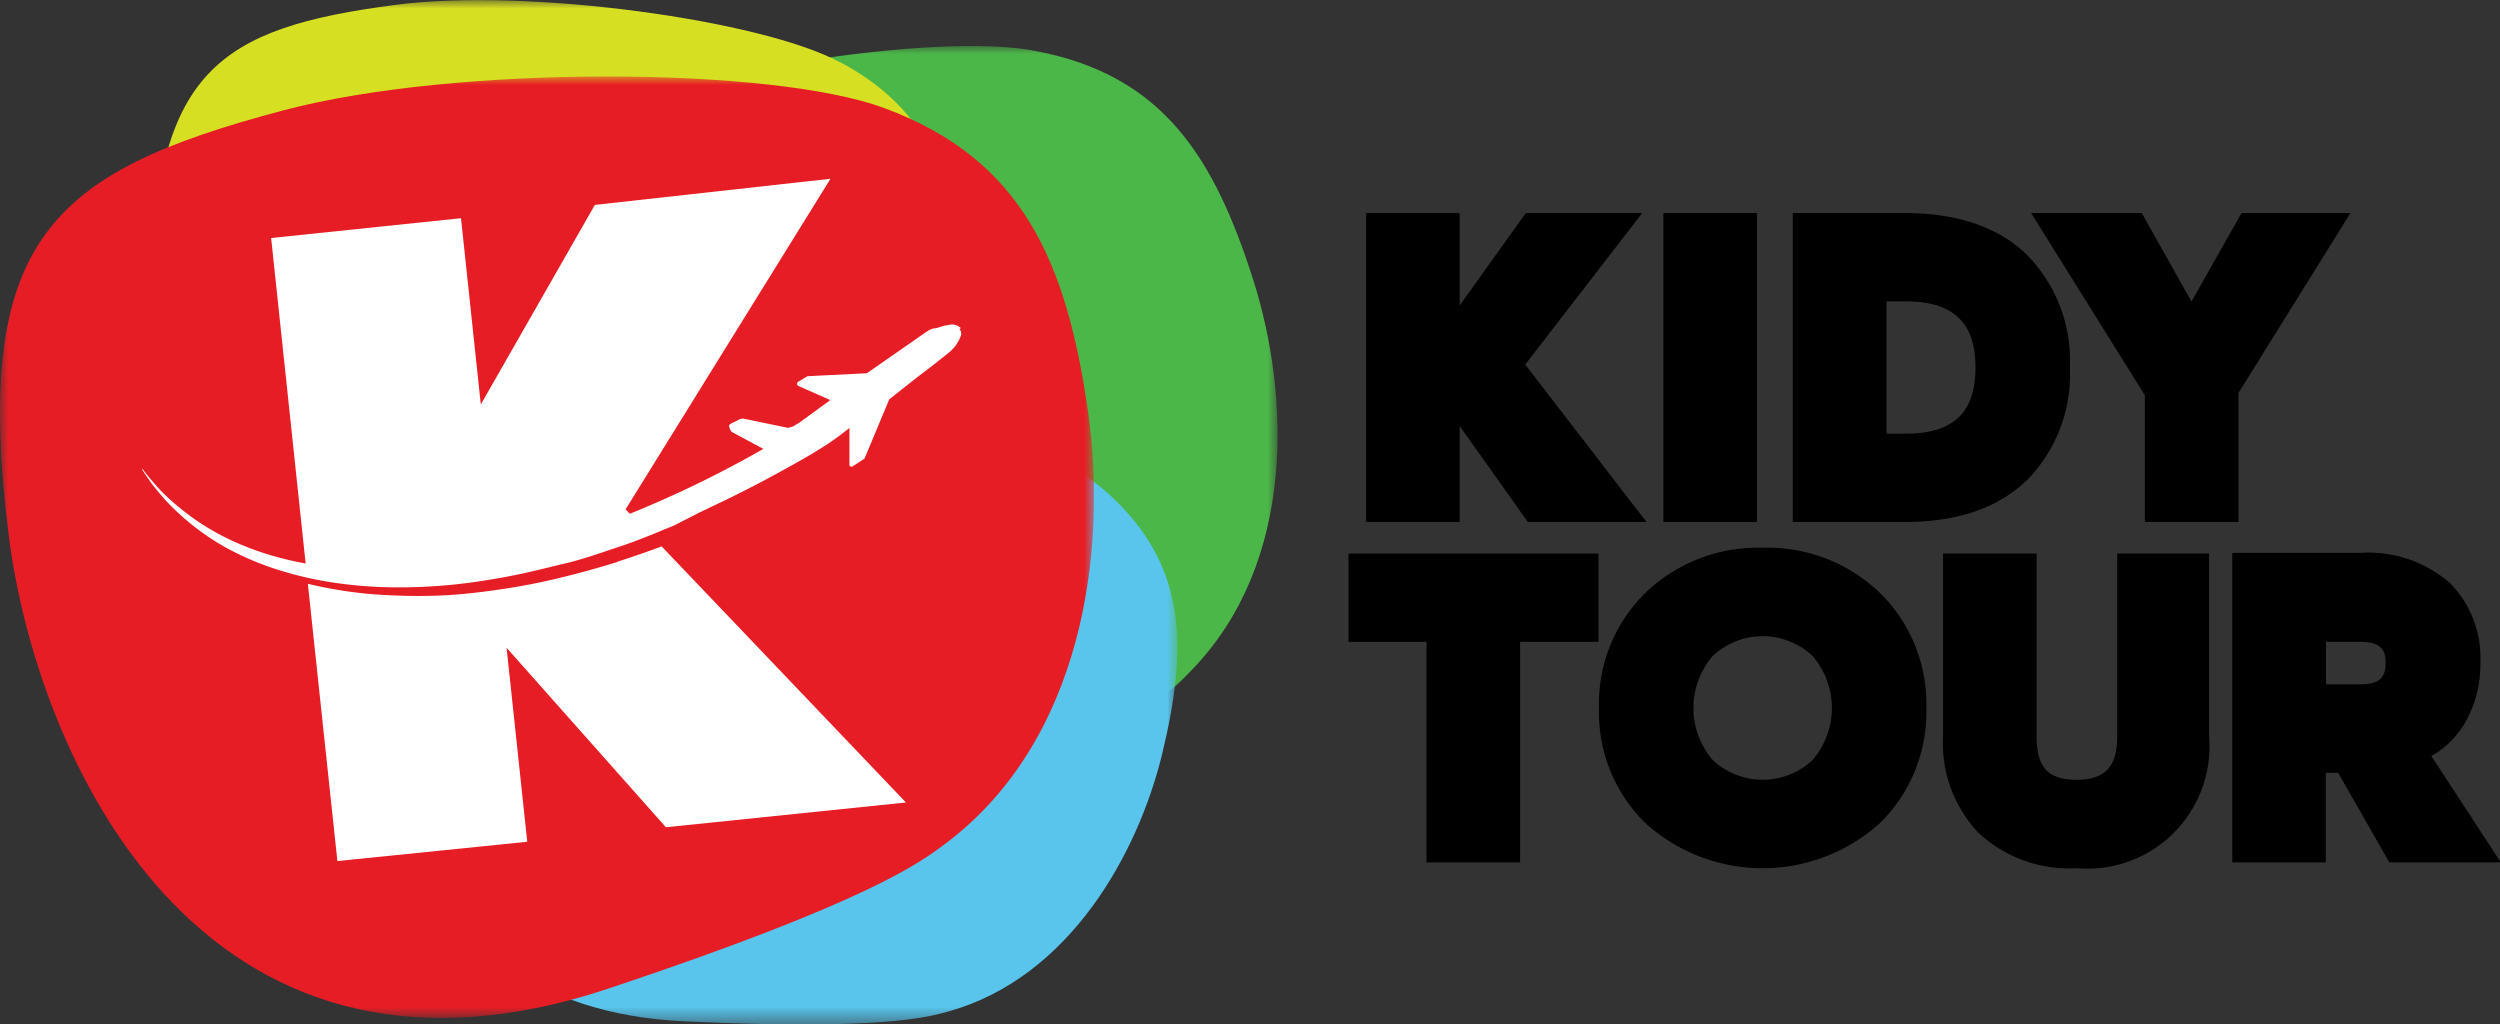 <svg id="Layer_1" data-name="Layer 1" xmlns="http://www.w3.org/2000/svg" xmlns:xlink="http://www.w3.org/1999/xlink" width="146.42" height="60" viewBox="0 0 146.42 60"><rect x="0" y="0" width="146.42" height="60" fill="#333333" stroke="none"/><defs><style>.cls-1{fill:#fff;}.cls-2{mask:url(#mask);}.cls-3{fill:#4cb749;}.cls-4{mask:url(#mask-2);}.cls-5{fill:#59c5ec;}.cls-6{mask:url(#mask-3);}.cls-7{fill:#d7df23;}.cls-8{mask:url(#mask-4);}.cls-9{fill:#e71d25;}</style><mask id="mask" x="18.74" y="2.67" width="56.09" height="49.56" maskUnits="userSpaceOnUse"><g id="g14-j"><polygon id="g14-i" class="cls-1" points="18.74 2.67 74.83 2.67 74.83 52.22 18.74 52.22 18.74 2.67"/></g></mask><mask id="mask-2" x="22.86" y="19.46" width="46.09" height="40.54" maskUnits="userSpaceOnUse"><g id="g14-gP"><polygon id="g14-gO" class="cls-1" points="22.86 19.46 68.96 19.46 68.96 60 22.86 60 22.86 19.46"/></g></mask><mask id="mask-3" x="8.83" y="0" width="47.41" height="41.09" maskUnits="userSpaceOnUse"><g id="g14-dr"><polygon id="g14-dq" class="cls-1" points="8.84 0 56.25 0 56.25 41.09 8.84 41.09 8.84 0"/></g></mask><mask id="mask-4" x="0" y="4.48" width="64.08" height="55.14" maskUnits="userSpaceOnUse"><g id="g14-jv"><polygon id="g14-ju" class="cls-1" points="0 4.48 64.08 4.48 64.08 59.62 0 59.62 0 4.48"/></g></mask></defs><title>kidy</title><g class="cls-2"><path class="cls-3" d="M60.73,3c7.34,1.43,10.37,6.12,12.7,13.49,2.09,6.64,2.52,16.43-3.66,22.78-1,1.05-3.27,3.44-15.55,9.9-19.44,10.22-30.56-7.2-33.68-17.69C16.25,17,19.6,13,30.72,8,39,4.3,54.81,1.8,60.73,3"/></g><g class="cls-4"><path class="cls-5" d="M64.9,28.9c4.6,4.18,4.71,8.9,3.16,15.28-1.4,5.74-5.37,13.07-12.52,15.06-1.19.33-3.83,1.11-15.39.58C21.87,59,21.54,41.49,23.89,32.5c3.22-12.35,7.35-13.85,17.44-12.74,7.5.82,19.86,5.77,23.57,9.14"/></g><polygon points="85.49 24.95 89.48 30.57 96.43 30.57 89.33 21.35 96.18 12.48 89.36 12.48 85.49 17.89 85.49 12.48 80.01 12.48 80.01 30.57 85.49 30.57 85.49 24.95"/><polygon points="102.9 12.48 97.42 12.48 97.42 30.57 102.9 30.57 102.9 12.48"/><path d="M111.59,25.4h-1.1V17.65h1.1c2.8,0,4.11,1.23,4.11,3.88s-1.31,3.87-4.11,3.87m7.12,2.73a8.84,8.84,0,0,0,2.52-6.6,8.85,8.85,0,0,0-2.52-6.61c-1.67-1.62-4.06-2.44-7.12-2.44H105V30.57h6.58c3.06,0,5.45-.82,7.12-2.44"/><polygon points="125.62 30.57 131.1 30.57 131.1 23.02 137.66 12.48 131.28 12.48 128.35 17.66 125.44 12.48 118.96 12.48 125.62 23.15 125.62 30.57"/><polygon points="78.98 37.59 83.55 37.59 83.55 50.51 89.03 50.51 89.03 37.59 93.62 37.59 93.62 32.42 78.98 32.42 78.98 37.59"/><path d="M106.16,44.51a4.27,4.27,0,0,1-5.85,0,4.67,4.67,0,0,1,0-6.09,4.27,4.27,0,0,1,5.85,0,4.67,4.67,0,0,1,0,6.09m-2.92-12.43a9.51,9.51,0,0,0-6.88,2.65,9.08,9.08,0,0,0-2.71,6.74,9.07,9.07,0,0,0,2.71,6.73,10.24,10.24,0,0,0,13.75,0,9.07,9.07,0,0,0,2.71-6.73,9.08,9.08,0,0,0-2.71-6.74,9.5,9.5,0,0,0-6.87-2.65"/><path d="M124,43.13c0,1.78-.71,2.54-2.39,2.54s-2.33-.76-2.33-2.54V32.42h-5.48V43.13a7.65,7.65,0,0,0,2.06,5.63,7.79,7.79,0,0,0,5.78,2.09,7.15,7.15,0,0,0,7.74-7.72V32.42H124Z"/><path d="M139.72,38.82c0,.76-.25,1.26-1.49,1.26h-2V37.59h2C139.47,37.59,139.72,38.08,139.72,38.82Zm2.68,5.46a5.32,5.32,0,0,0,2-2,6.83,6.83,0,0,0,.87-3.5,6.21,6.21,0,0,0-1.8-4.65,7.3,7.3,0,0,0-5.27-1.75h-7.46V50.51h5.48V45.26h.72l3,5.25h6.53Z"/><g class="cls-6"><path class="cls-7" d="M49.23,3.65c5.68,3.05,7,7.74,7,14.49,0,6.09-2.12,14.38-8.83,18.12-1.1.62-3.57,2.05-15.35,4.34C13.45,44.22,8.73,26.84,8.84,17.28,9,4.15,12.76,1.64,23.2.28c7.75-1,21.45.9,26,3.37"/></g><g class="cls-8"><path class="cls-9" d="M51.79,6.33c8.11,3,10.68,9,11.94,17.82,1.13,8-.24,19.27-8.49,25.36-1.36,1-4.39,3.32-19.64,8.4-24.12,8-33.52-14-35.09-26.57C-1.65,14.05,2.93,10.09,16.57,6.47,26.7,3.78,45.26,3.9,51.79,6.33"/></g><path class="cls-1" d="M36.16,32.91c-1.08.34-2.17.64-3.27.91s-2.21.49-3.32.66-2.25.31-3.38.38a32.14,32.14,0,0,1-3.4,0,24.09,24.09,0,0,1-3.39-.38c-.46-.08-.91-.18-1.37-.29l1.73,16.24L30.88,49.3,29.67,37.94,39,48.45,53.06,47,38.75,32c-.85.32-1.72.62-2.59.9"/><path class="cls-1" d="M56.28,19.22a.76.76,0,0,0-.72-.19,3.18,3.18,0,0,0-.59.15l-.19.05a.49.49,0,0,0-.24.05,2.14,2.14,0,0,0-.29.16l-3.48,2.42-3.4.17-.07,0-.54.32a.16.16,0,0,0-.08.13.14.14,0,0,0,.09.13l1.86.82-1.78,1.3-.41.25-.28.08-2.61-.54a.48.48,0,0,0-.26.05l-.36.18-.13.07a.18.18,0,0,0-.1.11s0,.12.14.36a.1.1,0,0,0,0,0l1.87,1h0a64.83,64.83,0,0,1-7.82,3.8l-.25-.26,12-19.36L34.84,12,28.16,23.69,27,12.78,15.88,13.94,17.9,33q-.69-.12-1.38-.3a17,17,0,0,1-3.09-1.11,14.38,14.38,0,0,1-4-2.84c-.19-.2-.37-.41-.55-.62s-.36-.43-.52-.65l-.05,0c.15.24.31.47.47.7s.34.44.52.66a12.14,12.14,0,0,0,1.16,1.22,14.46,14.46,0,0,0,2.75,2,16.92,16.92,0,0,0,3.13,1.33,21,21,0,0,0,3.32.75,25.66,25.66,0,0,0,3.39.26,32,32,0,0,0,3.4-.15c1.13-.11,2.26-.29,3.37-.5S32,33.26,33.1,33s2.17-.65,3.23-1,2.12-.8,3.16-1.23L41,30l1.53-.73c1-.49,2-1,3-1.55s1.83-1,2.73-1.58h0l.13-.08c.3-.19,1-.69,1.36-1V27.2a.13.13,0,0,0,.07.13l.09,0h0l0,0,.68-.44a.13.13,0,0,0,.06-.07l1.43-3.43c.27-.21,1.57-1.25,2-1.57s1.06-.82,1.38-1.08h0l.15-.12a2.21,2.21,0,0,0,.68-1,.44.44,0,0,0-.1-.36"/></svg>